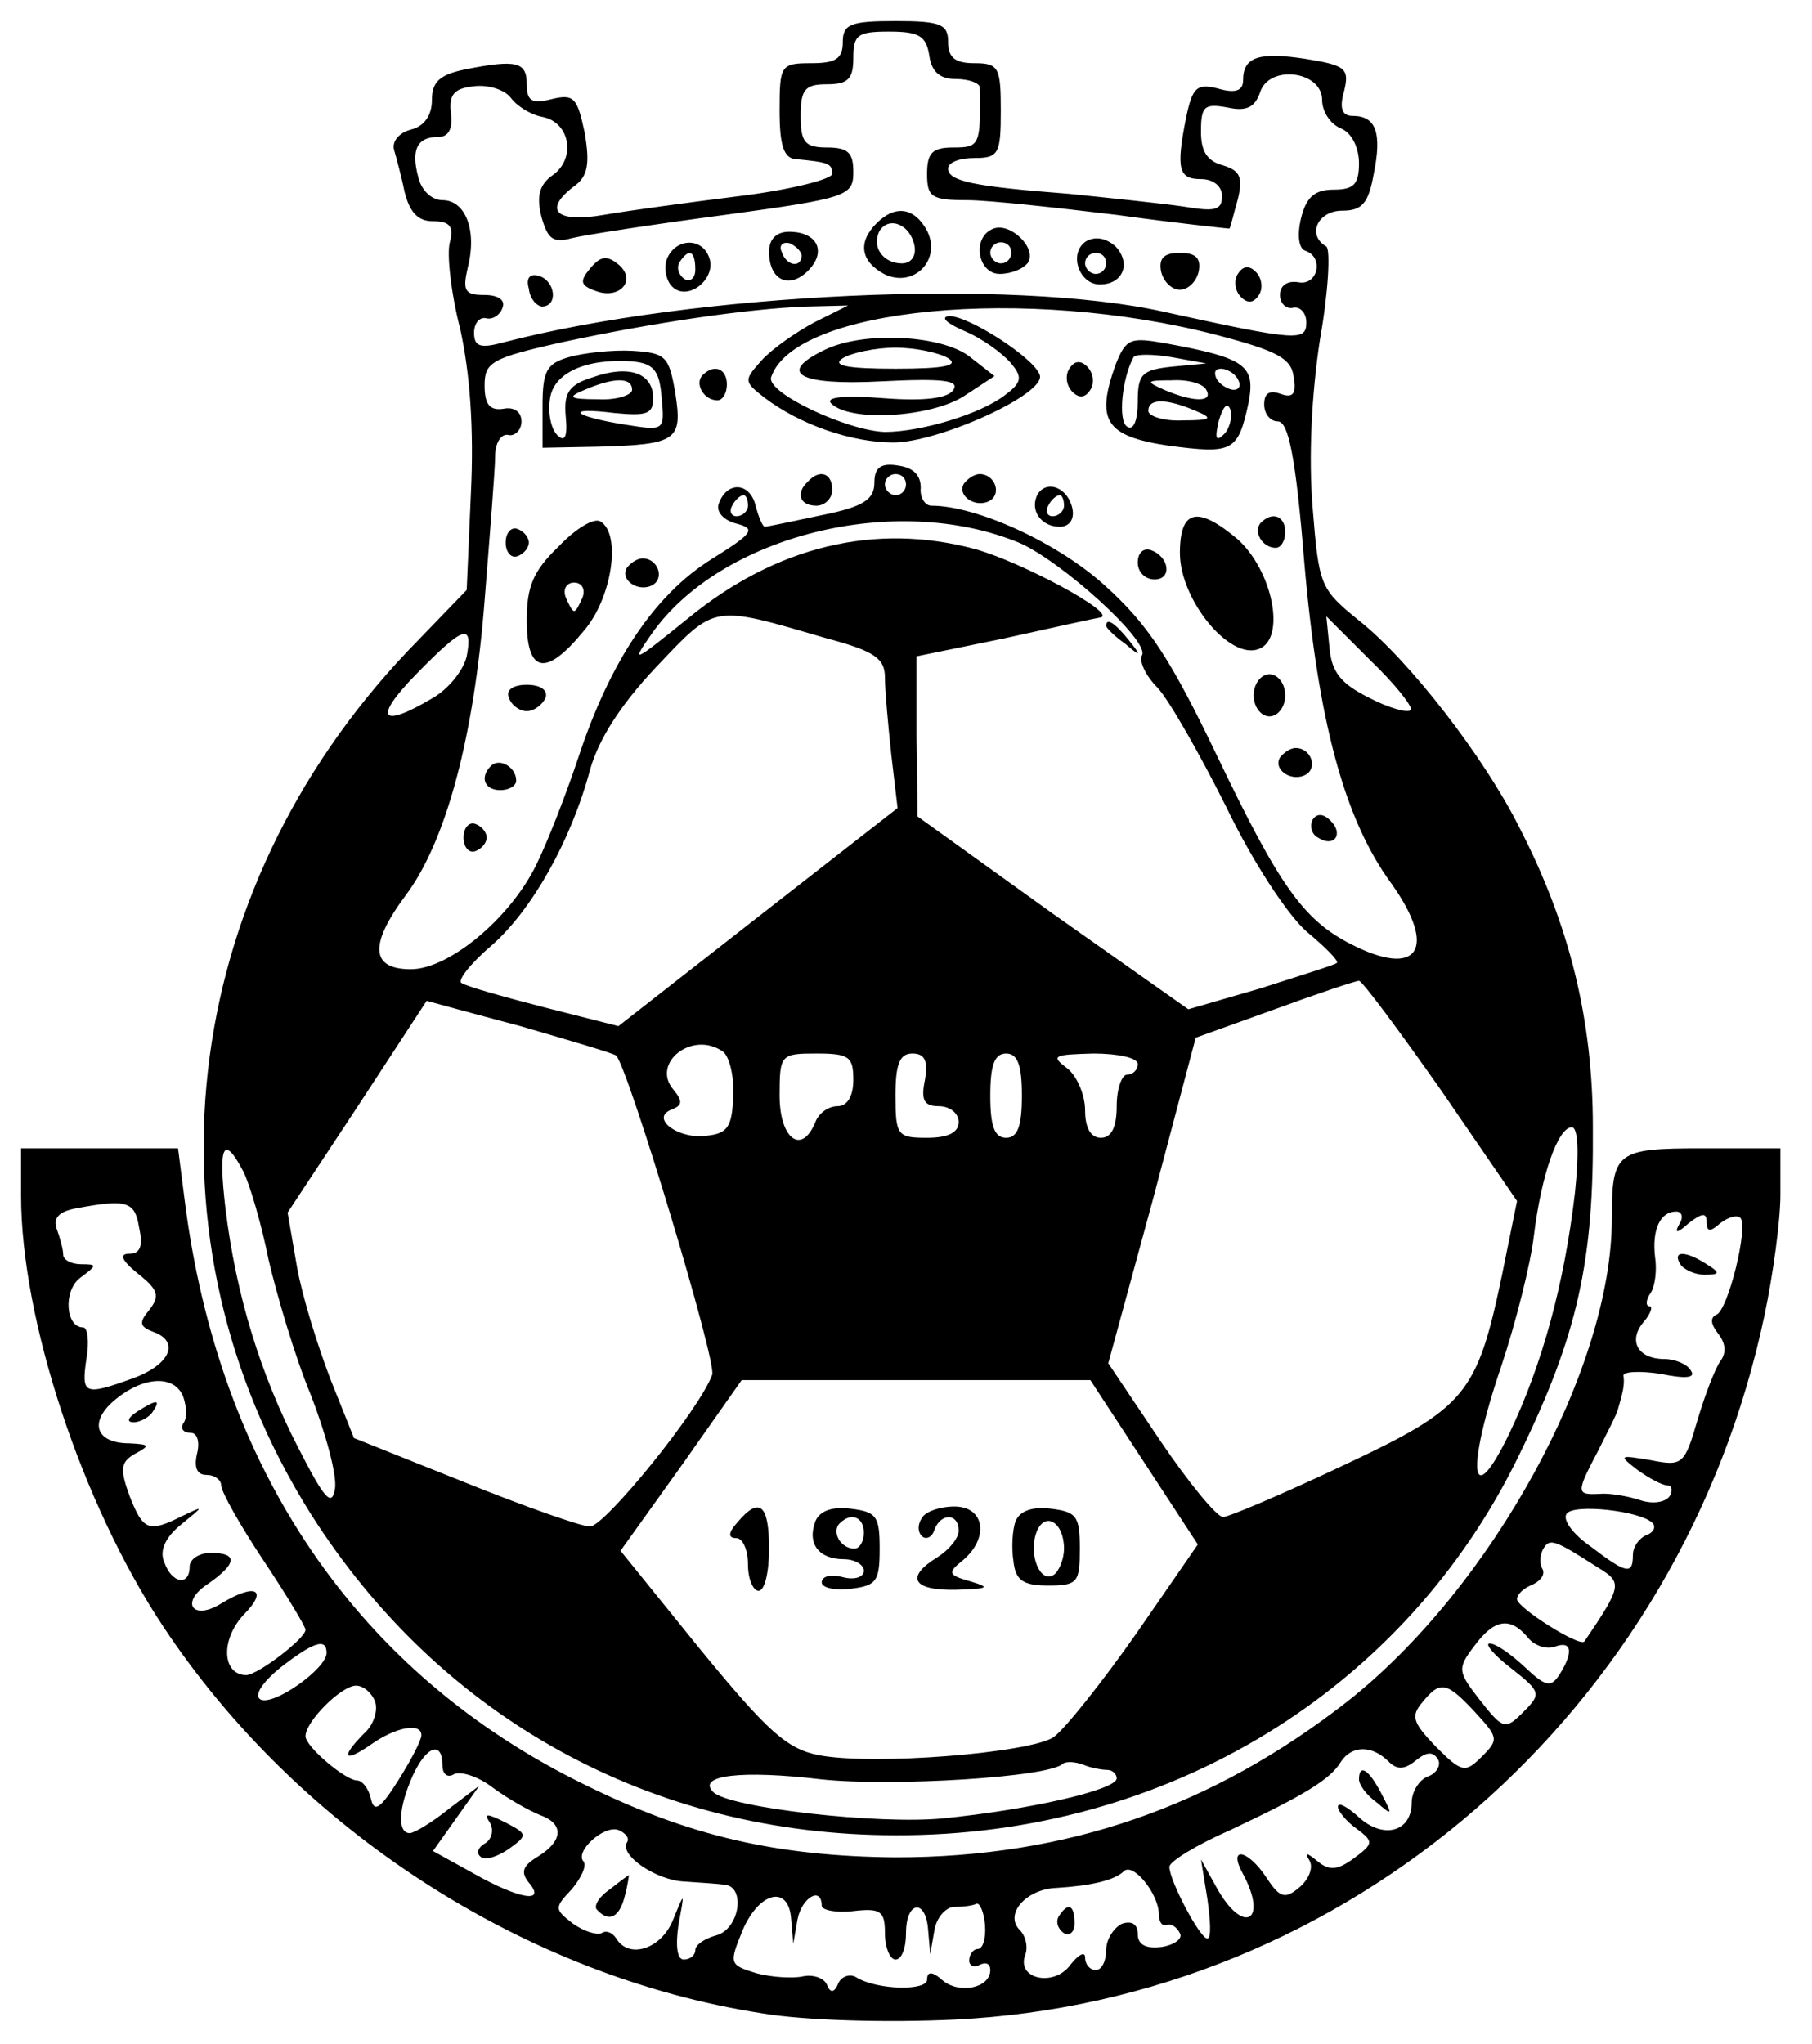 <?xml version="1.0" standalone="no"?>
<!DOCTYPE svg PUBLIC "-//W3C//DTD SVG 20010904//EN"
 "http://www.w3.org/TR/2001/REC-SVG-20010904/DTD/svg10.dtd">
<svg version="1.0" xmlns="http://www.w3.org/2000/svg"
 width="172pt" height="194pt" viewBox="0 0 172 194"
 preserveAspectRatio="xMidYMid meet">

<g transform="translate(0,194) scale(0.1,-0.1)"
fill="#000000" stroke="none">
<path d="M800 1900 c0 -16 -7 -20 -30 -20 -29 0 -30 -2 -30 -45 0 -33 4 -45
15 -46 31 -3 35 -4 35 -14 0 -5 -39 -15 -87 -21 -48 -6 -107 -14 -130 -18 -46
-8 -58 5 -27 28 12 9 14 21 9 50 -7 33 -10 37 -31 32 -19 -5 -24 -2 -24 14 0
21 -9 24 -59 14 -24 -5 -31 -12 -31 -29 0 -14 -7 -25 -20 -28 -11 -3 -18 -11
-16 -19 2 -7 7 -25 10 -40 5 -20 13 -28 27 -28 16 0 20 -5 16 -20 -3 -11 1
-48 10 -83 9 -41 13 -94 10 -155 l-4 -92 -56 -58 c-219 -231 -256 -558 -92
-819 123 -194 324 -305 555 -305 258 -1 485 138 593 363 55 113 70 183 69 309
0 102 -22 192 -70 285 -33 66 -104 158 -152 196 -37 30 -38 33 -44 107 -4 48
-1 108 7 160 8 45 10 85 6 88 -19 11 -8 34 15 34 19 0 25 7 30 35 8 39 2 55
-20 55 -10 0 -13 7 -8 24 5 21 1 24 -36 30 -45 7 -60 2 -60 -20 0 -10 -7 -13
-24 -8 -20 5 -24 1 -30 -27 -10 -50 -7 -59 14 -59 12 0 20 -7 20 -16 0 -14 -7
-15 -37 -10 -21 3 -69 8 -108 12 -91 7 -115 12 -115 24 0 6 11 10 25 10 23 0
25 4 25 45 0 41 -2 45 -25 45 -18 0 -25 5 -25 20 0 17 -7 20 -50 20 -43 0 -50
-3 -50 -20z m82 -12 c2 -16 10 -23 25 -23 13 0 23 -4 23 -8 1 -55 0 -57 -25
-57 -20 0 -25 -5 -25 -25 0 -22 4 -25 38 -25 20 0 84 -7 142 -14 58 -8 106
-13 107 -13 1 1 4 14 8 28 5 21 2 27 -14 32 -15 4 -21 13 -21 32 0 24 3 27 25
23 18 -4 26 0 31 14 8 27 59 21 59 -7 0 -11 8 -23 18 -27 10 -4 17 -18 17 -33
0 -20 -5 -25 -24 -25 -18 0 -26 -7 -31 -27 -4 -17 -2 -29 4 -31 18 -6 12 -33
-6 -30 -11 2 -18 -3 -18 -12 0 -8 6 -14 13 -12 6 1 12 -5 12 -14 0 -18 -8 -18
-135 10 -143 32 -446 18 -627 -29 -22 -6 -28 -4 -28 9 0 9 5 15 11 14 6 -2 14
3 16 10 3 7 -4 12 -17 12 -19 0 -21 4 -16 26 9 35 -2 64 -24 64 -10 0 -20 9
-23 22 -7 26 -1 38 19 38 10 0 14 8 12 23 -2 17 3 23 21 25 14 2 30 -3 36 -11
6 -8 19 -16 30 -18 26 -5 32 -39 10 -55 -13 -9 -16 -20 -11 -40 6 -21 11 -25
29 -20 12 3 77 13 145 22 117 16 122 18 122 41 0 18 -5 23 -25 23 -21 0 -25 5
-25 30 0 25 4 30 25 30 20 0 25 5 25 25 0 22 4 25 34 25 28 0 35 -4 38 -22z
m-109 -254 c-17 -9 -40 -25 -50 -36 -17 -19 -17 -20 2 -35 34 -26 83 -43 123
-43 43 0 145 46 139 64 -5 16 -67 56 -86 56 -9 -1 -2 -7 14 -14 17 -7 36 -21
44 -30 12 -14 11 -19 -5 -31 -23 -18 -80 -35 -114 -35 -35 1 -113 37 -108 52
22 66 242 87 423 40 57 -15 71 -22 73 -40 3 -16 -1 -20 -12 -16 -11 4 -16 1
-16 -10 0 -9 6 -16 13 -16 10 0 17 -34 25 -133 13 -151 38 -245 83 -306 44
-62 25 -90 -39 -57 -45 23 -68 56 -126 177 -45 94 -66 126 -107 163 -45 41
-122 76 -165 76 -6 0 -11 8 -10 17 0 12 -7 19 -21 21 -17 3 -23 -2 -23 -16 0
-16 -10 -23 -50 -31 -28 -6 -52 -11 -54 -11 -2 0 -6 9 -9 21 -6 22 -28 22 -35
0 -2 -7 5 -15 17 -18 19 -5 16 -9 -24 -34 -54 -34 -96 -97 -126 -188 -12 -36
-30 -82 -40 -102 -25 -51 -83 -99 -119 -99 -38 0 -40 23 -5 70 39 52 65 152
75 280 5 63 10 125 10 137 0 13 6 22 13 20 6 -1 12 5 12 13 0 9 -7 14 -17 12
-13 -2 -18 4 -18 22 0 22 6 26 73 41 88 19 178 32 232 34 l40 1 -32 -16z m87
-154 c0 -5 -4 -10 -10 -10 -5 0 -10 5 -10 10 0 6 5 10 10 10 6 0 10 -4 10 -10z
m-150 -20 c0 -5 -5 -10 -11 -10 -5 0 -7 5 -4 10 3 6 8 10 11 10 2 0 4 -4 4
-10z m257 -35 c40 -17 125 -94 117 -107 -3 -5 3 -19 15 -31 11 -12 40 -63 65
-113 25 -52 58 -102 76 -118 18 -15 31 -28 29 -30 -2 -2 -35 -12 -72 -24 l-69
-20 -129 91 -128 92 -1 76 0 76 83 17 c45 10 86 19 92 20 15 4 -76 53 -120 65
-94 25 -188 3 -272 -66 -52 -42 -55 -44 -34 -14 66 93 231 134 348 86z m-182
-91 c45 -12 55 -19 55 -37 0 -12 3 -45 6 -73 l6 -51 -132 -103 -133 -104 -71
18 c-39 10 -74 20 -78 23 -4 2 8 18 28 35 39 34 76 100 94 167 8 29 29 62 63
98 57 60 52 59 162 27z m554 -68 c-3 -3 -21 2 -40 12 -26 13 -35 24 -37 47
l-3 30 42 -42 c24 -23 41 -45 38 -47z m-896 51 c-3 -13 -17 -31 -33 -40 -49
-29 -56 -19 -15 23 45 46 54 49 48 17z m925 -412 l72 -105 -14 -69 c-24 -115
-34 -127 -151 -182 -57 -27 -109 -49 -114 -49 -6 0 -33 33 -60 73 l-49 73 42
154 41 155 75 27 c41 15 77 27 80 27 3 0 38 -47 78 -104z m-874 61 c48 -14 89
-26 91 -28 12 -14 96 -292 91 -303 -12 -33 -102 -144 -116 -144 -8 0 -62 19
-119 42 l-105 42 -22 55 c-12 31 -27 79 -32 107 l-9 52 66 100 c36 55 66 101
66 101 0 0 40 -11 89 -24z m192 -24 c6 -4 11 -23 10 -42 -1 -29 -5 -36 -25
-38 -27 -4 -55 17 -33 25 10 4 10 8 1 19 -21 25 18 56 47 36z m124 -27 c0 -16
-6 -25 -15 -25 -9 0 -18 -7 -21 -15 -13 -32 -34 -16 -34 25 0 39 1 40 35 40
31 0 35 -3 35 -25z m68 0 c-4 -19 -1 -25 13 -25 11 0 19 -7 19 -15 0 -10 -10
-15 -30 -15 -28 0 -30 2 -30 40 0 30 4 40 16 40 12 0 15 -7 12 -25z m92 -15
c0 -29 -4 -40 -15 -40 -11 0 -15 11 -15 40 0 29 4 40 15 40 11 0 15 -11 15
-40z m110 30 c0 -5 -4 -10 -10 -10 -5 0 -10 -13 -10 -30 0 -20 -5 -30 -15 -30
-10 0 -15 10 -15 26 0 15 -8 33 -17 40 -16 12 -13 13 25 14 23 0 42 -4 42 -10z
m415 -122 c-10 -86 -31 -163 -62 -228 -37 -77 -42 -37 -8 63 14 42 28 98 31
124 7 58 23 103 36 103 6 0 7 -24 3 -62z m-1264 20 c6 -12 17 -49 24 -84 8
-34 25 -92 40 -128 14 -36 25 -76 23 -89 -3 -18 -10 -10 -35 39 -36 70 -59
145 -69 227 -7 60 -2 71 17 35z m855 -276 l51 -78 -58 -84 c-33 -47 -68 -91
-79 -99 -23 -15 -171 -27 -223 -17 -30 6 -48 22 -112 100 l-76 94 58 81 57 81
166 0 165 0 51 -78z m-35 -292 c5 0 9 -4 9 -8 0 -11 -84 -30 -165 -38 -61 -6
-203 10 -218 25 -16 16 27 21 103 12 67 -7 217 2 229 15 3 2 11 2 19 -1 7 -3
18 -5 23 -5z"/>
<path d="M832 1728 c-18 -18 -15 -36 7 -48 28 -14 55 13 41 41 -12 22 -30 25
-48 7z m36 -21 c2 -10 -3 -17 -12 -17 -18 0 -29 16 -21 31 9 14 29 6 33 -14z"/>
<path d="M943 1723 c-21 -8 -15 -43 6 -43 11 0 23 5 27 11 8 14 -17 38 -33 32z
m17 -23 c0 -5 -4 -10 -10 -10 -5 0 -10 5 -10 10 0 6 5 10 10 10 6 0 10 -4 10
-10z"/>
<path d="M730 1701 c0 -27 19 -36 37 -18 18 18 9 37 -18 37 -12 0 -19 -7 -19
-19z m31 -4 c-1 -12 -15 -9 -19 4 -3 6 1 10 8 8 6 -3 11 -8 11 -12z"/>
<path d="M1031 1711 c-17 -11 -7 -41 13 -41 22 0 30 20 15 36 -9 8 -19 10 -28
5z m19 -21 c0 -5 -4 -10 -10 -10 -5 0 -10 5 -10 10 0 6 5 10 10 10 6 0 10 -4
10 -10z"/>
<path d="M633 1694 c-3 -8 -1 -20 5 -26 15 -15 43 8 35 28 -7 19 -32 18 -40
-2z m27 -10 c0 -8 -5 -12 -10 -9 -6 4 -8 11 -5 16 9 14 15 11 15 -7z"/>
<path d="M560 1685 c-10 -12 -9 -16 5 -21 23 -9 40 10 22 25 -11 9 -17 8 -27
-4z"/>
<path d="M1102 1683 c2 -10 10 -18 18 -18 8 0 16 8 18 18 2 12 -3 17 -18 17
-15 0 -20 -5 -18 -17z"/>
<path d="M1175 1680 c-4 -6 -3 -16 3 -22 6 -6 12 -6 17 2 4 6 3 16 -3 22 -6 6
-12 6 -17 -2z"/>
<path d="M502 1666 c1 -10 8 -17 13 -17 15 1 12 24 -3 29 -9 3 -13 -2 -10 -12z"/>
<path d="M783 1608 c-46 -22 -25 -34 53 -30 59 3 75 1 69 -8 -5 -8 -27 -11
-66 -8 -38 3 -56 1 -50 -5 18 -18 95 -13 126 7 l29 19 -23 18 c-26 21 -101 25
-138 7z m117 -8 c11 -7 -4 -10 -50 -10 -46 0 -61 3 -50 10 8 5 31 10 50 10 19
0 42 -5 50 -10z"/>
<path d="M1059 1594 c-19 -53 -10 -68 50 -77 61 -8 66 -6 76 40 7 36 -2 43
-78 57 -34 6 -38 5 -48 -20z m54 -2 c-29 -3 -33 -7 -33 -33 0 -18 -4 -28 -10
-24 -9 5 -5 46 6 66 2 3 18 3 36 0 l33 -6 -32 -3z m62 -12 c3 -5 2 -10 -4 -10
-5 0 -13 5 -16 10 -3 6 -2 10 4 10 5 0 13 -4 16 -10z m-30 -10 c7 -12 -12 -12
-40 0 -18 8 -17 9 7 9 15 1 30 -3 33 -9z m-10 -20 c17 -7 15 -9 -12 -9 -18 -1
-33 4 -33 9 0 12 17 12 45 0z m27 -22 c-8 -8 -9 -4 -5 13 4 13 8 18 11 10 2
-7 -1 -18 -6 -23z"/>
<path d="M540 1601 c-21 -6 -25 -13 -25 -46 l0 -40 52 1 c76 2 81 6 74 51 -6
35 -9 38 -41 40 -19 1 -46 -2 -60 -6z m88 -38 c3 -32 3 -32 -35 -26 -50 8 -58
17 -10 11 31 -3 37 -1 37 14 0 24 -23 32 -57 20 -23 -7 -28 -15 -26 -37 2 -20
-1 -25 -8 -18 -6 6 -9 21 -7 34 3 25 34 39 78 36 20 -2 26 -8 28 -34z m-28 7
c0 -5 -15 -10 -32 -9 -28 0 -30 2 -13 9 28 12 45 12 45 0z"/>
<path d="M1015 1590 c-4 -6 -3 -16 3 -22 6 -6 12 -6 17 2 4 6 3 16 -3 22 -6 6
-12 6 -17 -2z"/>
<path d="M667 1584 c-8 -8 1 -24 14 -24 5 0 9 7 9 15 0 15 -12 20 -23 9z"/>
<path d="M767 1483 c-12 -11 -8 -23 8 -23 8 0 15 7 15 15 0 16 -12 20 -23 8z"/>
<path d="M915 1481 c-7 -12 12 -24 25 -16 11 7 4 25 -10 25 -5 0 -11 -4 -15
-9z"/>
<path d="M985 1471 c-8 -15 3 -31 21 -31 9 0 14 7 12 17 -4 20 -24 28 -33 14z
m25 -11 c0 -5 -5 -10 -11 -10 -5 0 -7 5 -4 10 3 6 8 10 11 10 2 0 4 -4 4 -10z"/>
<path d="M530 1421 c-24 -23 -30 -38 -30 -70 0 -50 18 -54 54 -10 27 31 36 92
16 104 -6 4 -24 -7 -40 -24z m23 -48 c-3 -7 -6 -13 -8 -13 -2 0 -5 6 -8 13 -3
8 1 14 8 14 7 0 11 -6 8 -14z"/>
<path d="M1120 1415 c0 -44 47 -102 75 -91 26 10 13 74 -20 104 -38 32 -55 29
-55 -13z"/>
<path d="M1197 1444 c-8 -8 1 -24 14 -24 5 0 9 7 9 15 0 15 -12 20 -23 9z"/>
<path d="M480 1425 c0 -9 5 -15 11 -13 6 2 11 8 11 13 0 5 -5 11 -11 13 -6 2
-11 -4 -11 -13z"/>
<path d="M1080 1406 c0 -9 7 -16 16 -16 17 0 14 22 -4 28 -7 2 -12 -3 -12 -12z"/>
<path d="M595 1401 c-7 -12 12 -24 25 -16 11 7 4 25 -10 25 -5 0 -11 -4 -15
-9z"/>
<path d="M1190 1280 c0 -11 7 -20 15 -20 8 0 15 9 15 20 0 11 -7 20 -15 20 -8
0 -15 -9 -15 -20z"/>
<path d="M483 1278 c2 -7 10 -13 17 -13 7 0 15 6 18 13 2 7 -5 12 -18 12 -13
0 -20 -5 -17 -12z"/>
<path d="M1215 1221 c-7 -12 12 -24 25 -16 11 7 4 25 -10 25 -5 0 -11 -4 -15
-9z"/>
<path d="M466 1213 c-11 -11 -6 -23 9 -23 8 0 15 4 15 9 0 13 -16 22 -24 14z"/>
<path d="M1246 1162 c-3 -6 -1 -14 5 -17 15 -10 25 3 12 16 -7 7 -13 7 -17 1z"/>
<path d="M440 1145 c0 -9 5 -15 11 -13 6 2 11 8 11 13 0 5 -5 11 -11 13 -6 2
-11 -4 -11 -13z"/>
<path d="M1050 1346 c0 -2 8 -10 18 -17 15 -13 16 -12 3 4 -13 16 -21 21 -21
13z"/>
<path d="M700 495 c-9 -10 -9 -15 -1 -15 6 0 11 -11 11 -25 0 -14 5 -25 10
-25 6 0 10 18 10 40 0 42 -9 50 -30 25z"/>
<path d="M774 496 c-8 -21 3 -36 27 -36 10 0 19 -5 19 -11 0 -6 -9 -9 -20 -6
-11 3 -20 1 -20 -5 0 -5 12 -8 28 -6 24 3 27 7 27 38 0 31 -3 35 -28 38 -17 2
-29 -2 -33 -12z m46 -11 c0 -8 -4 -15 -9 -15 -13 0 -22 16 -14 24 11 11 23 6
23 -9z"/>
<path d="M875 499 c-4 -6 -4 -13 0 -17 4 -4 10 -1 12 6 6 16 23 16 23 -1 0 -7
-9 -18 -20 -25 -31 -19 -24 -32 18 -31 30 1 33 2 13 8 -21 6 -22 8 -7 20 25
21 21 51 -8 51 -14 0 -28 -5 -31 -11z"/>
<path d="M964 496 c-3 -8 -4 -25 -2 -38 2 -18 9 -23 33 -23 28 0 30 3 30 35 0
31 -3 35 -28 38 -17 2 -29 -2 -33 -12z m46 -26 c0 -10 -5 -22 -10 -25 -13 -8
-24 20 -16 41 8 20 26 9 26 -16z"/>
<path d="M20 805 c0 -118 58 -293 135 -409 128 -193 343 -332 568 -367 41 -7
120 -9 183 -6 374 18 690 293 769 669 8 38 15 89 15 114 l0 44 -74 0 c-82 0
-86 -3 -86 -67 0 -142 -114 -350 -251 -458 -128 -100 -266 -148 -429 -148
-112 1 -196 20 -295 69 -215 105 -348 299 -380 557 l-6 47 -75 0 -74 0 0 -45z
m112 -30 c4 -18 1 -25 -9 -25 -10 0 -8 -6 8 -19 19 -15 21 -21 11 -34 -10 -12
-10 -16 3 -21 26 -9 17 -31 -18 -44 -47 -17 -50 -16 -45 18 3 17 1 30 -3 30
-17 0 -19 35 -3 47 16 12 17 13 1 13 -9 0 -17 4 -17 9 0 5 -3 16 -6 24 -4 11
2 17 18 20 48 9 56 7 60 -18z m1462 3 c-5 -9 -2 -9 9 1 13 10 17 10 17 1 0 -9
3 -10 13 -1 8 6 16 8 19 5 8 -8 -12 -89 -23 -92 -6 -3 -5 -9 2 -18 7 -9 8 -18
2 -26 -5 -7 -15 -33 -22 -57 -12 -41 -14 -43 -44 -37 -30 5 -31 5 -13 -9 11
-8 24 -15 29 -15 4 0 5 -5 2 -10 -4 -6 -16 -8 -28 -4 -12 4 -30 7 -39 6 -22
-1 -22 1 -1 41 9 18 18 35 19 40 1 4 3 10 4 15 1 4 2 11 1 16 -1 4 15 5 35 2
24 -5 34 -4 29 3 -3 6 -15 11 -25 11 -25 0 -35 17 -20 35 7 8 9 15 6 15 -4 0
-4 6 1 13 4 6 6 22 4 34 -3 26 5 43 20 43 6 0 7 -6 3 -12z m-1420 -164 c3 -9
4 -20 0 -25 -3 -5 0 -9 7 -9 6 0 9 -8 6 -20 -3 -13 0 -20 9 -20 8 0 14 -5 14
-10 0 -6 18 -38 40 -71 22 -33 40 -63 40 -66 0 -8 -44 -42 -56 -43 -23 0 -25
33 -3 57 24 24 12 31 -21 11 -27 -17 -40 1 -12 19 27 19 28 29 2 29 -11 0 -20
-6 -20 -13 0 -19 -17 -16 -24 4 -5 11 1 24 16 36 22 18 22 18 1 8 -32 -16 -37
-14 -50 19 -9 25 -9 32 5 40 15 8 14 9 -5 10 -33 0 -39 21 -13 42 27 22 56 23
64 2z m1395 -120 c3 -4 0 -9 -6 -11 -7 -3 -13 -11 -13 -19 0 -19 -6 -18 -40 8
-16 11 -27 25 -23 31 6 10 71 3 82 -9z m-52 -42 c23 -14 23 -17 -13 -70 -4 -6
-64 32 -64 40 0 5 7 11 15 14 8 4 12 10 9 15 -3 5 -2 14 1 19 6 10 10 9 52
-18z m-67 -66 c6 -8 18 -12 26 -9 16 6 18 -5 4 -27 -8 -12 -13 -11 -33 8 -13
12 -27 22 -33 22 -5 0 4 -11 21 -24 28 -22 28 -24 11 -41 -17 -17 -19 -17 -41
11 -21 27 -22 30 -6 51 19 26 34 29 51 9z m-1140 -15 c0 -15 -51 -51 -63 -44
-6 4 2 16 19 30 31 24 44 29 44 14z m46 -46 c3 -8 -1 -22 -10 -30 -23 -23 -20
-29 6 -11 24 17 48 21 48 9 0 -5 -10 -24 -22 -43 -17 -27 -23 -31 -26 -17 -2
9 -8 17 -13 17 -11 0 -49 32 -49 42 0 14 34 48 48 48 7 0 15 -7 18 -15z m1044
-10 c22 -24 23 -26 7 -42 -16 -16 -19 -16 -44 9 -22 23 -24 29 -13 42 17 21
23 20 50 -9z m-980 -51 c0 -8 5 -12 11 -8 6 3 23 -2 37 -13 15 -11 35 -22 45
-26 22 -8 22 -24 -2 -39 -15 -9 -17 -15 -9 -25 17 -20 -9 -16 -53 9 l-38 21
22 31 22 31 -29 -22 c-16 -13 -33 -23 -37 -23 -12 0 -11 24 3 55 13 28 28 33
28 9z m898 4 c8 -8 15 -8 26 1 10 8 16 9 21 1 3 -5 -1 -13 -9 -16 -9 -3 -16
-15 -16 -25 0 -28 -27 -35 -50 -14 -11 10 -20 15 -20 10 0 -4 8 -14 18 -21 16
-12 16 -14 -3 -28 -15 -11 -23 -12 -34 -3 -11 9 -13 9 -8 1 4 -7 -1 -18 -9
-25 -14 -12 -19 -11 -32 9 -18 27 -37 30 -22 3 24 -45 0 -58 -25 -13 l-15 27
6 -37 c3 -21 4 -38 0 -38 -7 0 -36 55 -36 68 0 5 26 21 58 35 70 33 95 48 105
65 10 15 29 16 45 0z m-723 -77 c-7 -12 28 -36 55 -37 14 -1 31 -2 38 -3 20
-2 14 -42 -8 -48 -11 -3 -20 -9 -20 -14 0 -5 -5 -9 -11 -9 -6 0 -8 12 -5 33 6
32 6 32 -5 5 -11 -28 -42 -38 -54 -18 -4 6 -10 8 -14 5 -5 -2 -17 2 -27 9 -18
14 -18 15 -1 33 9 11 14 22 11 26 -9 9 19 35 33 30 7 -3 11 -8 8 -12z m505
-68 c0 -7 3 -12 8 -10 4 1 9 -2 12 -8 3 -5 -5 -11 -17 -13 -15 -2 -23 2 -23
12 0 10 -6 13 -15 10 -8 -4 -15 -15 -15 -25 0 -10 -4 -19 -10 -19 -5 0 -10 5
-10 12 0 6 -6 3 -14 -7 -15 -21 -51 -14 -43 9 3 7 1 18 -5 24 -15 15 6 39 35
40 32 2 55 7 64 16 9 8 33 -22 33 -41z m-349 -5 l2 -23 4 23 c4 21 23 32 23
13 0 -4 14 -7 30 -5 26 3 30 0 30 -21 0 -14 5 -25 10 -25 6 0 10 11 10 25 0
31 19 33 21 3 l2 -23 4 23 c2 12 11 22 19 22 8 0 17 1 21 3 3 1 7 -8 8 -20 1
-13 -2 -23 -7 -23 -4 0 -8 -5 -8 -11 0 -5 5 -7 10 -4 6 3 10 1 10 -5 0 -17
-29 -23 -45 -10 -10 9 -15 9 -15 1 0 -11 -47 -10 -67 2 -6 4 -14 1 -17 -5 -4
-10 -8 -10 -11 -2 -3 7 -14 10 -23 8 -9 -2 -29 -1 -44 3 -26 8 -26 9 -13 41
16 37 44 43 46 10z"/>
<path d="M1595 740 c3 -5 14 -10 23 -10 15 0 15 2 2 10 -20 13 -33 13 -25 0z"/>
<path d="M130 600 c-9 -6 -10 -10 -3 -10 6 0 15 5 18 10 8 12 4 12 -15 0z"/>
<path d="M465 210 c4 -7 2 -16 -5 -20 -7 -4 -8 -10 -3 -13 4 -3 16 1 26 8 18
13 18 14 -3 25 -18 9 -21 9 -15 0z"/>
<path d="M1290 251 c0 -5 7 -15 17 -22 15 -13 15 -12 4 9 -12 23 -21 28 -21
13z"/>
<path d="M578 146 c-10 -7 -15 -16 -11 -19 11 -12 21 -7 26 13 3 11 4 20 4 20
-1 0 -10 -7 -19 -14z"/>
<path d="M1005 121 c-3 -5 -1 -12 5 -16 5 -3 10 1 10 9 0 18 -6 21 -15 7z"/>
</g>
</svg>
